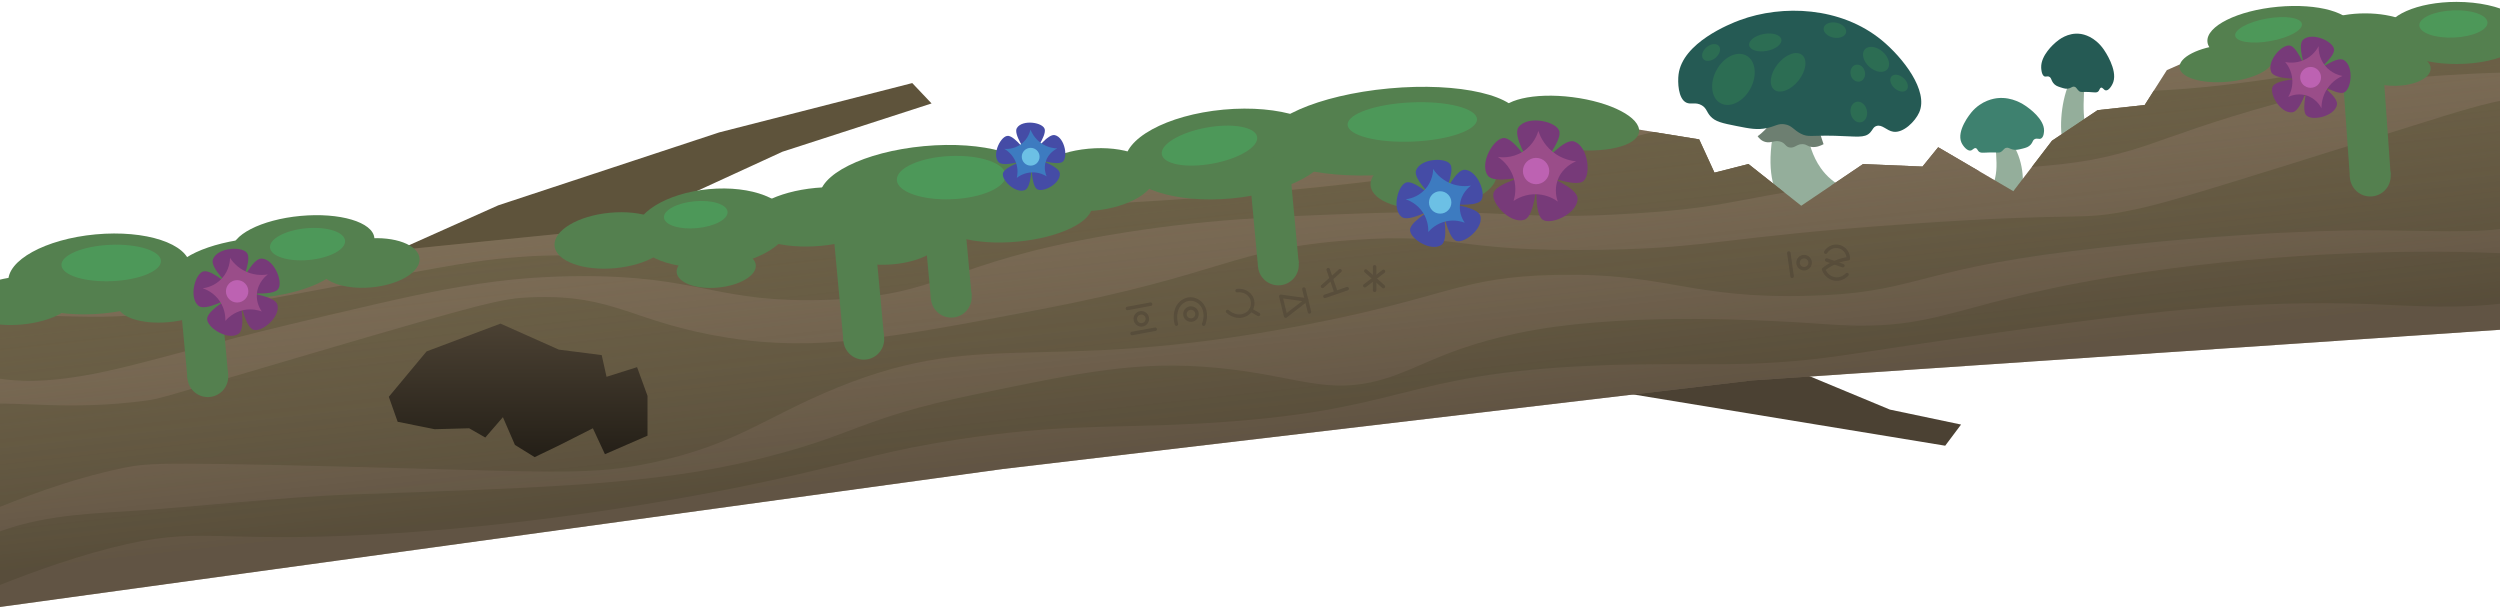 <svg width="320" height="78" viewBox="0 0 320 78" fill="none" xmlns="http://www.w3.org/2000/svg">
<path d="M243.813 39.172C241.744 40.659 237.243 39.379 235.863 36.841C234.744 34.791 236.392 33.284 235.441 31.108C235.414 31.054 235.394 31.007 235.367 30.953C235.046 30.297 234.604 29.835 234.095 29.48C233.284 28.911 232.286 28.616 231.268 28.201C230.331 27.819 229.379 27.337 228.549 26.466C228.522 26.439 228.495 26.406 228.469 26.379C227.839 25.682 227.236 24.691 226.901 23.251C226.58 21.865 226.499 20.05 226.861 17.665C228.335 17.384 229.815 17.096 231.288 16.808C231.509 18.201 231.971 19.983 233.063 21.523C233.425 22.032 233.86 22.521 234.376 22.956C236.084 24.396 237.658 24.396 239.252 24.771C240.002 24.952 240.752 25.213 241.529 25.756C242.219 26.238 242.815 26.868 243.324 27.591C243.666 28.06 243.967 28.576 244.222 29.118C244.63 29.962 244.938 30.873 245.153 31.797C245.849 34.852 245.454 37.993 243.813 39.172Z" fill="#94AE9B"/>
<path d="M255.293 16.068C255.116 16.157 255.189 16.532 255.291 17.484C255.45 18.953 255.628 20.613 255.524 21.833C255.32 24.212 253.991 25.474 254.532 25.944C254.847 26.218 255.278 25.771 256.419 25.979C256.614 26.015 257.091 26.08 257.672 25.961C257.739 25.948 257.806 25.926 257.888 25.89C259.072 25.38 259.264 22.36 258.362 19.925C257.533 17.687 255.743 15.844 255.293 16.068Z" fill="#94AE9B"/>
<path d="M252.339 14.383C252.196 14.554 250.407 16.73 251.058 18.233C251.265 18.709 251.815 19.35 252.238 19.272C252.518 19.22 252.676 18.867 252.93 18.972C253.074 19.032 253.1 19.179 253.223 19.327C253.485 19.645 253.828 19.532 254.733 19.512C255.756 19.489 255.864 19.614 256.163 19.416C256.469 19.212 256.507 18.973 256.819 18.916C257.093 18.866 257.211 19.023 257.58 19.125C258.002 19.241 258.315 19.163 258.872 19.026C259.362 18.905 259.658 18.812 259.935 18.508C260.212 18.204 260.16 17.97 260.421 17.82C260.758 17.625 261.006 17.89 261.281 17.715C261.625 17.495 261.637 16.82 261.639 16.717C261.664 15.231 259.69 13.84 259.401 13.636C258.999 13.352 257.581 12.379 255.717 12.559C255.281 12.601 253.645 12.82 252.339 14.383Z" fill="#3E816F"/>
<path d="M266.927 7.626C267.078 7.732 267.016 8.183 266.928 9.327C266.792 11.092 266.639 13.086 266.729 14.551C266.903 17.41 268.042 18.926 267.578 19.491C267.308 19.819 266.94 19.282 265.963 19.533C265.795 19.576 265.388 19.654 264.89 19.511C264.833 19.495 264.775 19.468 264.705 19.426C263.692 18.813 263.527 15.185 264.299 12.26C265.009 9.57 266.542 7.357 266.927 7.626Z" fill="#94AE9B"/>
<path d="M269.291 6.349C269.42 6.535 271.034 8.89 270.508 10.481C270.342 10.985 269.881 11.658 269.511 11.566C269.266 11.506 269.119 11.126 268.902 11.233C268.778 11.295 268.759 11.451 268.656 11.607C268.437 11.941 268.136 11.813 267.349 11.775C266.459 11.731 266.368 11.861 266.104 11.645C265.832 11.422 265.793 11.166 265.52 11.099C265.281 11.04 265.182 11.206 264.864 11.307C264.501 11.423 264.227 11.334 263.739 11.177C263.309 11.039 263.05 10.934 262.801 10.604C262.552 10.275 262.591 10.026 262.36 9.861C262.062 9.647 261.854 9.924 261.61 9.732C261.305 9.491 261.276 8.771 261.272 8.661C261.21 7.076 262.888 5.63 263.134 5.418C263.476 5.123 264.682 4.112 266.306 4.34C266.687 4.393 268.115 4.658 269.291 6.349Z" fill="#255A54"/>
<path d="M206.742 50.11L248.986 57.051L251.015 54.343L241.909 52.429L227.685 46.52L206.742 50.11Z" fill="#4B4133"/>
<path d="M37.962 37.817L63.773 26.284L92.056 16.948L116.769 10.633L119.24 13.241L100.156 19.419L67.892 34.247L37.962 37.817Z" fill="#5E533B"/>
<path d="M321.538 3.658V42.105L224.315 48.691L128.328 60.035L-2 77.966V37.349L81.504 28.932L202.074 15.341L211.636 16.892L217.494 17.84L219.451 22.1L223.801 20.994L228.413 24.645L230.557 26.344L234.367 23.771L238.474 20.997L246.078 21.323L248.088 18.846L253.278 21.884L257.707 24.477L260.089 21.365L262.654 18.013L268.496 14.097L274.522 13.438L275.681 11.616L277.36 8.979L282.844 6.552L321.538 3.658Z" fill="#7F6F58"/>
<path d="M321.538 12.643V29.072C317.177 29.928 311.014 29.489 302.672 29.472C302.672 29.472 287.106 29.438 265.137 32.152C244.588 34.691 245.08 37.551 231.177 37.872C216.02 38.223 213.373 34.868 199.005 35.192C186.634 35.471 185.558 38.03 166.833 41.627C132.14 48.288 125.903 41.411 105.347 50.385C97.468 53.825 94.012 56.743 84.614 58.963C77.276 60.697 72.621 60.513 55.48 60.035C20.771 59.069 18.985 59.239 15.981 59.857C8.311 61.434 2.406 63.935 -2 65.661V51.722C2.698 51.382 9.054 52.566 18.662 51.277C20.65 51.012 20.459 50.949 40.646 45.022C62.225 38.686 64.368 38.191 67.992 38.052C78.86 37.63 80.72 41.258 93.194 43.235C104.574 45.037 114.006 43.244 132.873 39.661C157.006 35.075 157.549 31.833 173.088 30.723C186.796 29.743 185.749 32.309 205.083 31.974C219.26 31.73 220.257 30.341 244.222 28.669C267.573 27.038 265.755 28.416 273.358 26.791C276.913 26.032 280.024 25.151 308.927 16.067C314.337 14.366 318.44 13.075 321.538 12.643Z" fill="#6C6146"/>
<path d="M224.976 17.437C225.165 17.709 225.492 18.064 226.023 18.182C226.72 18.337 227.117 17.938 227.814 18.104C228.554 18.28 228.51 18.825 229.133 18.888C229.774 18.952 230.03 18.396 230.783 18.451C231.26 18.486 231.344 18.723 231.845 18.802C232.454 18.898 233.034 18.66 233.415 18.455C233.201 17.86 233.001 17.209 232.836 16.505C232.638 15.661 232.52 14.873 232.455 14.155C230.764 13.999 229.064 13.838 227.372 13.677C227.321 14.123 227.183 14.735 226.813 15.411C226.272 16.4 225.489 17.065 224.976 17.437Z" fill="#6D7F71"/>
<path d="M240.869 5.154C243.53 7.342 246.903 11.615 245.654 14.4C245.144 15.536 243.636 17.058 242.339 16.86C241.482 16.73 240.919 15.882 240.18 16.128C239.759 16.268 239.714 16.619 239.379 16.972C238.662 17.727 237.602 17.448 234.865 17.38C231.769 17.303 231.472 17.598 230.525 17.119C229.55 16.625 229.38 16.051 228.425 15.907C227.586 15.781 227.266 16.155 226.176 16.39C224.93 16.659 223.967 16.467 222.252 16.126C220.443 15.766 219.541 15.574 218.919 14.863C218.422 14.294 218.438 13.84 217.823 13.479C217.039 13.02 216.445 13.423 215.844 13.134C214.794 12.629 214.732 10.503 214.854 9.531C215.363 5.452 221.445 3.043 222.695 2.58C228.149 0.564 235.627 0.844 240.869 5.154Z" fill="#255A54"/>
<path d="M230.203 10.317C231.187 9.087 231.39 7.616 230.658 7.03C229.926 6.445 228.535 6.967 227.552 8.196C226.569 9.425 226.365 10.896 227.097 11.482C227.829 12.068 229.22 11.546 230.203 10.317Z" fill="#2C6D53"/>
<path d="M224.056 11.332C224.963 9.645 224.725 7.754 223.523 7.107C222.321 6.46 220.611 7.304 219.704 8.991C218.796 10.677 219.035 12.569 220.237 13.216C221.438 13.862 223.148 13.019 224.056 11.332Z" fill="#2C6D53"/>
<path d="M241.569 8.88C242.043 8.35 241.786 7.346 240.995 6.637C240.204 5.929 239.178 5.784 238.703 6.314C238.228 6.844 238.485 7.848 239.277 8.556C240.068 9.265 241.094 9.41 241.569 8.88Z" fill="#2C6D53"/>
<path d="M244.048 11.509C244.368 11.152 244.195 10.475 243.661 9.997C243.128 9.519 242.436 9.422 242.116 9.779C241.796 10.136 241.969 10.813 242.502 11.291C243.036 11.769 243.728 11.867 244.048 11.509Z" fill="#2C6D53"/>
<path d="M236.298 4.145C236.404 3.618 235.849 3.063 235.059 2.904C234.269 2.745 233.542 3.042 233.436 3.569C233.33 4.095 233.885 4.651 234.675 4.81C235.465 4.969 236.192 4.671 236.298 4.145Z" fill="#2C6D53"/>
<path d="M219.587 7.399C220.138 6.937 220.331 6.258 220.016 5.883C219.702 5.507 219 5.577 218.448 6.038C217.897 6.5 217.705 7.178 218.02 7.554C218.334 7.93 219.036 7.86 219.587 7.399Z" fill="#2C6D53"/>
<path d="M238.225 15.648C238.792 15.52 239.119 14.83 238.955 14.107C238.791 13.385 238.199 12.903 237.632 13.032C237.065 13.161 236.738 13.851 236.902 14.573C237.066 15.295 237.658 15.777 238.225 15.648Z" fill="#2C6D53"/>
<path d="M238.051 10.435C238.55 10.316 238.84 9.74 238.699 9.149C238.557 8.558 238.038 8.176 237.539 8.296C237.039 8.415 236.749 8.991 236.891 9.582C237.032 10.173 237.552 10.555 238.051 10.435Z" fill="#2C6D53"/>
<path d="M226.155 6.513C227.292 6.303 228.125 5.648 228.014 5.051C227.904 4.454 226.892 4.14 225.754 4.351C224.617 4.561 223.784 5.216 223.895 5.813C224.005 6.411 225.017 6.724 226.155 6.513Z" fill="#2C6D53"/>
<path d="M228.413 24.645C221.365 25.818 219.201 26.699 209.104 27.33C194.022 28.272 193.422 26.643 174.14 27.326C163.393 27.706 153.986 28.04 141.981 30.085C121.214 33.621 120.653 37.841 106.192 38.369C91.469 38.906 89.898 35.21 73.805 35.347C62.175 35.446 53.754 37.558 36.867 41.577C17.79 46.118 8.2 50.398 -2 48.113V39.825C2.408 40.216 7.636 40.591 13.278 40.539C15.004 40.524 18.646 40.324 23.274 39.859C29.994 39.184 34.005 38.342 42.376 36.787C54.217 34.59 60.137 33.493 63.795 33.127C72.949 32.213 74.744 33.087 83.419 32.624C94.855 32.015 99.258 30.094 110.131 28.169C123.895 25.733 126.575 27.083 148.571 25.672C153.856 25.333 170.28 24.192 188.373 21.469C199.113 19.853 206.087 18.303 211.636 16.892L217.494 17.84L219.451 22.1L223.801 20.994L228.413 24.645Z" fill="#6C6146"/>
<path d="M248.088 18.847L253.278 21.884C250.638 22.089 247.587 22.34 243.963 22.695C240.09 23.073 236.964 23.432 234.367 23.771L238.474 20.997L246.077 21.323L248.088 18.847Z" fill="#7F6F58"/>
<path d="M321.539 3.836V9.295C321.539 9.295 318.616 9.14 304.951 10.208C301.558 10.473 298.174 11.398 291.405 13.254C283.132 15.521 278.151 17.465 274.819 18.584C269.418 20.397 265.773 20.905 260.089 21.365L262.655 18.013L268.496 14.097L274.522 13.438L275.682 11.616C278.243 11.511 281.204 11.282 284.759 10.87C300.19 9.086 313.509 5.435 321.539 3.836Z" fill="#6C6146"/>
<path d="M321.538 32.489V38.684C314.758 39.636 309.071 39.14 303.58 38.931C288.07 38.34 274.774 40.047 265.481 41.243C262.515 41.624 257.345 42.348 255.674 42.582C245.138 44.058 238.447 45.116 236.003 45.475C223.553 47.302 217.319 46.262 204.339 46.788C178.719 47.828 180.208 52.805 153.119 54.231C141.653 54.833 135.549 54.249 122.475 56.274C113.613 57.644 110.389 58.846 101.168 60.943C96.421 62.023 74.209 66.948 48.198 68.395C26.972 69.575 25.766 67.184 14.197 70.136C8.115 71.689 2.489 73.871 -2 75.657V68.831C3.925 66.137 10.33 65.798 15.68 65.479C25.604 64.886 35.488 63.623 45.425 63.277C71.05 62.387 83.864 61.942 96.499 58.9C109.675 55.728 109.632 53.645 124.562 50.538C138.555 47.623 145.724 46.129 155.745 47.08C166.182 48.068 169.907 50.778 177.481 48.405C181.601 47.114 184.461 45.069 191.773 43.227C195.098 42.389 198.219 41.874 201.636 41.512C215.323 40.065 231.076 41.321 234.253 41.535C248.92 42.521 249.958 38.394 274.273 34.855C292.377 32.222 310.091 31.851 321.538 32.489Z" fill="#6C6146"/>
<path opacity="0.5" d="M321.538 3.658V42.105L224.315 48.691L128.328 60.035L-2 77.966V37.349L81.504 28.932L202.074 15.341L211.636 16.892L217.494 17.84L219.451 22.1L223.801 20.994L228.413 24.645L230.557 26.344L234.367 23.771L238.474 20.997L246.078 21.323L248.088 18.846L253.278 21.884L257.707 24.477L260.089 21.365L262.654 18.013L268.496 14.097L274.522 13.438L275.681 11.616L277.36 8.979L282.844 6.552L321.538 3.658Z" fill="url(#paint0_linear_113_438)"/>
<path d="M64.062 41.422C60.909 42.608 57.755 43.793 54.602 44.979C52.991 46.915 51.38 48.852 49.769 50.788L50.9 53.989C52.477 54.305 54.053 54.622 55.63 54.938C57.104 54.898 58.578 54.859 60.052 54.819C60.74 55.214 61.429 55.609 62.117 56.003C62.868 55.134 63.62 54.265 64.371 53.397C64.885 54.582 65.399 55.768 65.913 56.953C66.755 57.473 67.596 57.993 68.437 58.513C69.515 57.993 70.594 57.473 71.672 56.953C73.077 56.242 74.483 55.531 75.888 54.819C76.402 55.926 76.916 57.032 77.431 58.139C79.247 57.349 81.064 56.558 82.881 55.768V50.67C82.435 49.444 81.99 48.219 81.544 46.994C80.241 47.407 78.939 47.819 77.636 48.231C77.43 47.305 77.225 46.379 77.019 45.453C75.188 45.219 73.358 44.984 71.527 44.75C69.038 43.641 66.55 42.531 64.062 41.422Z" fill="url(#paint1_linear_113_438)"/>
<path d="M302.736 7.258C306.478 7.258 309.511 6.016 309.511 4.485C309.511 2.953 306.478 1.711 302.736 1.711C298.994 1.711 295.961 2.953 295.961 4.485C295.961 6.016 298.994 7.258 302.736 7.258Z" fill="#54804F"/>
<path d="M321.539 1.76V6.673C319.883 7.599 317.312 8.192 314.43 8.192C309.437 8.192 305.389 6.413 305.389 4.218C305.389 2.02 309.437 0.241 314.43 0.241C317.312 0.241 319.883 0.834 321.539 1.76Z" fill="#54804F"/>
<path d="M306.511 10.984C309.061 10.984 311.129 9.996 311.129 8.779C311.129 7.561 309.061 6.574 306.511 6.574C303.96 6.574 301.893 7.561 301.893 8.779C301.893 9.996 303.96 10.984 306.511 10.984Z" fill="#54804F"/>
<path d="M33.242 38.113C39.132 37.566 43.748 35.413 43.553 33.302C43.357 31.192 38.423 29.924 32.533 30.471C26.643 31.017 22.027 33.171 22.223 35.281C22.418 37.391 27.352 38.659 33.242 38.113Z" fill="#54804F"/>
<path d="M39.146 34.961C44.178 34.495 48.106 32.477 47.918 30.455C47.73 28.432 43.499 27.172 38.466 27.638C33.434 28.105 29.507 30.123 29.694 32.145C29.882 34.167 34.113 35.428 39.146 34.961Z" fill="#54804F"/>
<path d="M47.556 36.782C51.11 36.452 53.861 34.788 53.701 33.065C53.541 31.342 50.531 30.212 46.977 30.542C43.423 30.872 40.672 32.536 40.831 34.259C40.991 35.982 44.002 37.112 47.556 36.782Z" fill="#54804F"/>
<path d="M13.169 40.126C19.591 39.53 24.587 36.781 24.328 33.985C24.068 31.189 18.652 29.406 12.23 30.001C5.808 30.597 0.813 33.346 1.072 36.142C1.331 38.938 6.748 40.721 13.169 40.126Z" fill="#54804F"/>
<path d="M21.619 41.232C25.112 40.908 27.829 39.412 27.688 37.892C27.547 36.371 24.601 35.401 21.108 35.725C17.615 36.049 14.898 37.544 15.039 39.065C15.18 40.586 18.126 41.556 21.619 41.232Z" fill="#54804F"/>
<path d="M2.81 41.535C0.986 41.703 -0.706 41.555 -2 41.173V36.461C-0.85 35.949 0.622 35.572 2.244 35.421C6.122 35.062 9.393 36.138 9.549 37.828C9.706 39.515 6.688 41.175 2.81 41.535Z" fill="#54804F"/>
<path d="M285.172 10.463C288.466 10.158 291.038 8.849 290.916 7.541C290.795 6.232 288.026 5.419 284.732 5.725C281.438 6.03 278.866 7.339 278.987 8.647C279.109 9.956 281.878 10.769 285.172 10.463Z" fill="#54804F"/>
<path d="M292.23 8.103C297.389 7.624 301.421 5.616 301.236 3.618C301.051 1.62 296.718 0.388 291.559 0.867C286.399 1.345 282.367 3.353 282.552 5.351C282.738 7.35 287.071 8.582 292.23 8.103Z" fill="#54804F"/>
<path d="M299.535 10.303C302.098 10.066 304.084 8.884 303.971 7.663C303.858 6.443 301.688 5.647 299.125 5.884C296.562 6.122 294.576 7.304 294.689 8.524C294.803 9.745 296.972 10.541 299.535 10.303Z" fill="#54804F"/>
<path d="M157.655 25.397C164.902 24.725 170.541 21.636 170.25 18.497C169.958 15.359 163.847 13.36 156.6 14.033C149.353 14.705 143.714 17.794 144.005 20.932C144.296 24.07 150.407 26.069 157.655 25.397Z" fill="#54804F"/>
<path d="M140.054 26.965C144.573 26.546 148.073 24.431 147.869 22.241C147.666 20.051 143.838 18.616 139.318 19.035C134.799 19.454 131.299 21.57 131.503 23.759C131.706 25.949 135.534 27.384 140.054 26.965Z" fill="#54804F"/>
<path d="M178.795 22.262C187.849 21.422 194.962 18.291 194.682 15.27C194.402 12.248 186.834 10.48 177.78 11.32C168.725 12.16 161.612 15.29 161.892 18.312C162.173 21.333 169.74 23.102 178.795 22.262Z" fill="#54804F"/>
<path d="M194.588 22.055C198.945 21.651 202.311 19.529 202.105 17.316C201.9 15.102 198.201 13.636 193.844 14.04C189.487 14.444 186.122 16.566 186.327 18.779C186.532 20.992 190.231 22.459 194.588 22.055Z" fill="#54804F"/>
<path d="M183.833 26.69C188.283 26.277 191.736 24.291 191.547 22.253C191.358 20.215 187.598 18.898 183.149 19.311C178.7 19.723 175.247 21.71 175.436 23.747C175.625 25.785 179.384 27.103 183.833 26.69Z" fill="#54804F"/>
<path d="M78.741 34.324C82.843 33.944 86.022 32.047 85.84 30.088C85.658 28.13 82.185 26.85 78.083 27.231C73.98 27.611 70.802 29.508 70.983 31.467C71.165 33.425 74.638 34.705 78.741 34.324Z" fill="#54804F"/>
<path d="M91.657 34.16C97.132 33.652 101.363 31.013 101.108 28.265C100.853 25.517 96.209 23.701 90.734 24.209C85.259 24.717 81.028 27.356 81.282 30.104C81.537 32.852 86.182 34.668 91.657 34.16Z" fill="#54804F"/>
<path d="M91.903 36.809C94.699 36.549 96.866 35.257 96.742 33.921C96.618 32.586 94.251 31.714 91.454 31.974C88.658 32.233 86.491 33.526 86.615 34.861C86.739 36.196 89.106 37.068 91.903 36.809Z" fill="#54804F"/>
<path d="M119.262 29.481C126.909 28.772 132.885 25.784 132.609 22.808C132.333 19.833 125.91 17.996 118.263 18.705C110.615 19.415 104.64 22.402 104.916 25.378C105.192 28.353 111.615 30.19 119.262 29.481Z" fill="#54804F"/>
<path d="M105.094 31.467C110.046 31.007 113.906 28.975 113.716 26.927C113.526 24.88 109.358 23.592 104.406 24.051C99.454 24.511 95.594 26.543 95.784 28.591C95.974 30.639 100.142 31.926 105.094 31.467Z" fill="#54804F"/>
<path d="M130.232 30.931C135.697 30.424 139.97 28.327 139.777 26.246C139.584 24.165 134.998 22.889 129.533 23.396C124.069 23.903 119.796 26.001 119.989 28.082C120.182 30.162 124.768 31.438 130.232 30.931Z" fill="#54804F"/>
<path d="M114.356 33.827C117.792 33.508 120.47 32.098 120.338 30.677C120.206 29.257 117.314 28.363 113.879 28.682C110.443 29.001 107.765 30.411 107.896 31.832C108.028 33.252 110.92 34.146 114.356 33.827Z" fill="#54804F"/>
<path d="M209.794 16.886C210.026 15.052 206.21 13.059 201.272 12.435C196.334 11.81 192.142 12.791 191.91 14.626C191.679 16.46 195.494 18.453 200.432 19.077C205.371 19.701 209.562 18.72 209.794 16.886Z" fill="#54804F"/>
<path d="M26.601 50.825C28.045 50.825 29.215 49.655 29.215 48.211C29.215 46.768 28.045 45.597 26.601 45.597C25.157 45.597 23.987 46.768 23.987 48.211C23.987 49.655 25.157 50.825 26.601 50.825Z" fill="#54804F"/>
<path d="M23.998 48.453L29.204 47.97L27.944 34.391L22.739 34.874L23.998 48.453Z" fill="#54804F"/>
<path d="M303.396 25.148C304.84 25.148 306.01 23.978 306.01 22.534C306.01 21.091 304.84 19.92 303.396 19.92C301.952 19.92 300.782 21.091 300.782 22.534C300.782 23.978 301.952 25.148 303.396 25.148Z" fill="#54804F"/>
<path d="M300.788 22.718L306.003 22.351L305.045 8.747L299.83 9.115L300.788 22.718Z" fill="#54804F"/>
<path d="M110.563 46.034C112.007 46.034 113.177 44.864 113.177 43.42C113.177 41.977 112.007 40.806 110.563 40.806C109.119 40.806 107.949 41.977 107.949 43.42C107.949 44.864 109.119 46.034 110.563 46.034Z" fill="#54804F"/>
<path d="M107.96 43.661L113.166 43.179L111.906 29.6L106.701 30.083L107.96 43.661Z" fill="#54804F"/>
<path d="M121.763 40.651C123.206 40.651 124.376 39.481 124.376 38.037C124.376 36.594 123.206 35.423 121.763 35.423C120.319 35.423 119.149 36.594 119.149 38.037C119.149 39.481 120.319 40.651 121.763 40.651Z" fill="#54804F"/>
<path d="M119.16 38.279L124.365 37.796L123.106 24.217L117.9 24.7L119.16 38.279Z" fill="#54804F"/>
<path d="M163.631 36.523C165.075 36.523 166.245 35.353 166.245 33.909C166.245 32.466 165.075 31.295 163.631 31.295C162.188 31.295 161.018 32.466 161.018 33.909C161.018 35.353 162.188 36.523 163.631 36.523Z" fill="#54804F"/>
<path d="M161.029 34.151L166.234 33.668L164.974 20.089L159.769 20.572L161.029 34.151Z" fill="#54804F"/>
<path d="M180.884 18.12C185.458 17.922 189.116 16.638 189.056 15.252C188.996 13.867 185.24 12.905 180.666 13.104C176.092 13.302 172.433 14.586 172.494 15.971C172.554 17.356 176.31 18.318 180.884 18.12Z" fill="#4D9859"/>
<path d="M155.238 20.937C158.606 20.313 161.146 18.779 160.911 17.51C160.677 16.241 157.756 15.718 154.387 16.341C151.019 16.965 148.479 18.499 148.714 19.768C148.949 21.037 151.87 21.56 155.238 20.937Z" fill="#4D9859"/>
<path d="M121.884 25.498C125.733 25.331 128.8 23.958 128.734 22.431C128.668 20.904 125.494 19.802 121.644 19.969C117.794 20.136 114.728 21.509 114.794 23.036C114.86 24.563 118.034 25.665 121.884 25.498Z" fill="#4D9859"/>
<path d="M89.218 29.2C91.466 28.991 93.217 28.053 93.129 27.104C93.04 26.154 91.147 25.554 88.899 25.763C86.651 25.971 84.9 26.91 84.988 27.859C85.076 28.808 86.969 29.409 89.218 29.2Z" fill="#4D9859"/>
<path d="M39.552 33.276C42.205 33.03 44.272 31.923 44.168 30.802C44.064 29.682 41.829 28.974 39.176 29.22C36.523 29.466 34.457 30.574 34.561 31.694C34.665 32.814 36.9 33.522 39.552 33.276Z" fill="#4D9859"/>
<path d="M14.332 35.987C17.849 35.837 20.656 34.675 20.602 33.39C20.547 32.106 17.651 31.187 14.134 31.337C10.617 31.486 7.81 32.649 7.865 33.933C7.92 35.218 10.815 36.137 14.332 35.987Z" fill="#4D9859"/>
<path d="M314.112 4.807C316.522 4.702 318.442 3.838 318.4 2.877C318.359 1.916 316.371 1.222 313.961 1.326C311.551 1.431 309.631 2.295 309.673 3.256C309.715 4.217 311.702 4.912 314.112 4.807Z" fill="#4D9859"/>
<path d="M290.632 5.254C292.99 4.829 294.785 3.841 294.642 3.048C294.498 2.255 292.471 1.956 290.114 2.381C287.757 2.806 285.962 3.794 286.105 4.588C286.248 5.381 288.275 5.68 290.632 5.254Z" fill="#4D9859"/>
<g opacity="0.5">
<path d="M146.09 41.586C146.517 41.586 146.864 41.24 146.864 40.812C146.864 40.385 146.517 40.038 146.09 40.038C145.662 40.038 145.316 40.385 145.316 40.812C145.316 41.24 145.662 41.586 146.09 41.586Z" stroke="#4B4133" stroke-width="0.449" stroke-linecap="round" stroke-linejoin="round"/>
<path d="M144.312 39.483L147.274 38.935" stroke="#4B4133" stroke-width="0.449" stroke-linecap="round" stroke-linejoin="round"/>
<path d="M144.905 42.69L147.867 42.141" stroke="#4B4133" stroke-width="0.449" stroke-linecap="round" stroke-linejoin="round"/>
</g>
<g opacity="0.5">
<path d="M150.58 41.492C150.291 40.409 150.508 39.339 151.186 38.751C151.299 38.654 151.733 38.278 152.378 38.272C153.106 38.265 153.587 38.734 153.679 38.824C154.304 39.433 154.451 40.485 154.073 41.492" stroke="#4B4133" stroke-width="0.449" stroke-miterlimit="10" stroke-linecap="round"/>
<path d="M152.443 40.977C152.871 40.977 153.217 40.63 153.217 40.203C153.217 39.776 152.871 39.429 152.443 39.429C152.016 39.429 151.669 39.776 151.669 40.203C151.669 40.63 152.016 40.977 152.443 40.977Z" stroke="#4B4133" stroke-width="0.449" stroke-linecap="round" stroke-linejoin="round"/>
</g>
<g opacity="0.5">
<path d="M157.128 39.868C157.203 39.937 158.043 40.684 159.061 40.418C159.221 40.376 159.772 40.223 160.107 39.678C160.389 39.218 160.427 38.63 160.204 38.147C159.902 37.491 159.149 37.097 158.353 37.203" stroke="#4B4133" stroke-width="0.449" stroke-linecap="round" stroke-linejoin="round"/>
<path d="M160.107 39.678L161.088 40.251" stroke="#4B4133" stroke-width="0.449" stroke-linecap="round" stroke-linejoin="round"/>
</g>
<g opacity="0.5">
<path d="M167.612 39.928L166.899 37.001" stroke="#4B4133" stroke-width="0.449" stroke-linecap="round" stroke-linejoin="round"/>
<path d="M163.944 37.93L167.237 38.39L164.561 40.462L163.944 37.93Z" stroke="#4B4133" stroke-width="0.449" stroke-linecap="round" stroke-linejoin="round"/>
</g>
<g opacity="0.5">
<path d="M169.59 37.93L172.439 36.952" stroke="#4B4133" stroke-width="0.449" stroke-linecap="round" stroke-linejoin="round"/>
<path d="M170.987 37.362L170.009 34.513" stroke="#4B4133" stroke-width="0.449" stroke-linecap="round" stroke-linejoin="round"/>
<path d="M169.279 36.66L171.524 34.652" stroke="#4B4133" stroke-width="0.449" stroke-linecap="round" stroke-linejoin="round"/>
</g>
<g opacity="0.5">
<path d="M175.951 37.162V34.15" stroke="#4B4133" stroke-width="0.449" stroke-linecap="round" stroke-linejoin="round"/>
<path d="M174.696 36.573L177.086 34.739" stroke="#4B4133" stroke-width="0.449" stroke-linecap="round" stroke-linejoin="round"/>
<path d="M177.078 36.686L174.824 34.688" stroke="#4B4133" stroke-width="0.449" stroke-linecap="round" stroke-linejoin="round"/>
</g>
<g opacity="0.5">
<path d="M230.923 34.398C231.351 34.398 231.697 34.051 231.697 33.624C231.697 33.197 231.351 32.85 230.923 32.85C230.496 32.85 230.149 33.197 230.149 33.624C230.149 34.051 230.496 34.398 230.923 34.398Z" stroke="#4B4133" stroke-width="0.449" stroke-linecap="round" stroke-linejoin="round"/>
<path d="M229.39 35.362L228.968 32.38" stroke="#4B4133" stroke-width="0.449" stroke-linecap="round" stroke-linejoin="round"/>
</g>
<g opacity="0.5">
<path d="M233.812 33.279L235.885 34.01" stroke="#4B4133" stroke-width="0.449" stroke-linecap="round" stroke-linejoin="round"/>
<path d="M233.69 32.28C234.063 31.665 234.808 31.381 235.487 31.591C236.144 31.795 236.594 32.418 236.582 33.115C236.103 33.181 235.444 33.326 234.722 33.664C234.171 33.922 233.737 34.221 233.416 34.479C233.672 35.185 234.295 35.674 234.997 35.722C235.805 35.776 236.346 35.222 236.422 35.141" stroke="#4B4133" stroke-width="0.449" stroke-linecap="round" stroke-linejoin="round"/>
</g>
<path d="M30.773 38.668C30.773 38.668 31.481 42.095 30.523 42.736C29.12 43.674 26.242 41.786 26.531 40.657C26.82 39.528 29.629 37.998 29.629 37.998L30.773 38.668Z" fill="#773A79"/>
<path d="M29.368 38.135C29.368 38.135 26.328 39.868 25.422 39.155C24.096 38.111 25.003 34.789 26.166 34.716C27.329 34.642 29.651 36.84 29.651 36.84L29.368 38.135Z" fill="#773A79"/>
<path d="M29.441 36.635C29.441 36.635 26.853 34.279 27.251 33.197C27.835 31.614 31.273 31.449 31.703 32.532C32.132 33.616 30.759 36.504 30.759 36.504L29.441 36.635Z" fill="#773A79"/>
<path d="M30.89 36.241C30.89 36.241 32.331 33.051 33.483 33.096C35.169 33.161 36.389 36.381 35.491 37.124C34.593 37.867 31.422 37.454 31.422 37.454L30.89 36.241Z" fill="#773A79"/>
<path d="M31.713 37.497C31.713 37.497 35.192 37.882 35.505 38.991C35.964 40.615 33.279 42.769 32.294 42.145C31.31 41.521 30.724 38.377 30.724 38.377L31.713 37.497Z" fill="#773A79"/>
<path d="M29.444 33.007C29.676 33.364 30.315 34.244 31.52 34.78C32.756 35.329 33.865 35.196 34.283 35.124C34.107 35.255 33.007 36.102 32.881 37.609C32.783 38.783 33.337 39.633 33.507 39.874C33.142 39.736 32.276 39.467 31.203 39.683C29.868 39.952 29.082 40.798 28.843 41.077C28.858 40.695 28.846 39.675 28.189 38.642C27.42 37.435 26.28 37.011 25.942 36.898C26.255 36.861 27.436 36.682 28.388 35.654C29.388 34.574 29.44 33.308 29.444 33.007Z" fill="#9A4D89"/>
<path d="M30.354 38.723C31.145 38.723 31.787 38.081 31.787 37.289C31.787 36.498 31.145 35.856 30.354 35.856C29.562 35.856 28.92 36.498 28.92 37.289C28.92 38.081 29.562 38.723 30.354 38.723Z" fill="#BD62B2"/>
<path d="M184.755 27.292C184.755 27.292 185.453 30.722 184.493 31.359C183.087 32.293 180.214 30.395 180.507 29.267C180.8 28.139 183.614 26.619 183.614 26.619L184.755 27.292Z" fill="#454CA6"/>
<path d="M183.352 26.754C183.352 26.754 180.306 28.478 179.403 27.762C178.081 26.713 178.998 23.395 180.161 23.325C181.324 23.255 183.639 25.461 183.639 25.461L183.352 26.754Z" fill="#454CA6"/>
<path d="M183.43 25.255C183.43 25.255 180.849 22.89 181.252 21.81C181.84 20.228 185.28 20.075 185.705 21.16C186.131 22.244 184.749 25.128 184.749 25.128L183.43 25.255Z" fill="#454CA6"/>
<path d="M184.88 24.865C184.88 24.865 186.332 21.68 187.484 21.729C189.17 21.8 190.378 25.024 189.478 25.764C188.578 26.504 185.408 26.08 185.408 26.08L184.88 24.865Z" fill="#454CA6"/>
<path d="M185.699 26.124C185.699 26.124 189.177 26.52 189.486 27.631C189.94 29.256 187.247 31.402 186.265 30.774C185.283 30.147 184.707 27.002 184.707 27.002L185.699 26.124Z" fill="#454CA6"/>
<path d="M183.444 21.627C183.675 21.985 184.311 22.867 185.515 23.407C186.749 23.96 187.858 23.83 188.277 23.759C188.101 23.89 186.998 24.733 186.867 26.24C186.765 27.414 187.316 28.266 187.485 28.507C187.12 28.368 186.255 28.096 185.182 28.309C183.846 28.573 183.057 29.417 182.818 29.695C182.833 29.313 182.825 28.293 182.171 27.258C181.406 26.049 180.268 25.62 179.93 25.507C180.243 25.471 181.424 25.296 182.38 24.271C183.384 23.194 183.439 21.928 183.444 21.627Z" fill="#3D7BC0"/>
<path d="M184.34 27.346C185.132 27.346 185.774 26.704 185.774 25.913C185.774 25.121 185.132 24.479 184.34 24.479C183.549 24.479 182.907 25.121 182.907 25.913C182.907 26.704 183.549 27.346 184.34 27.346Z" fill="#6CC0E5"/>
<path d="M196.666 23.585C196.666 23.585 196.411 27.692 195.126 28.123C193.245 28.753 190.564 25.722 191.241 24.531C191.918 23.34 195.576 22.473 195.576 22.473L196.666 23.585Z" fill="#773A79"/>
<path d="M195.238 22.547C195.238 22.547 191.254 23.574 190.447 22.485C189.266 20.891 191.321 17.404 192.662 17.68C194.004 17.956 195.959 21.167 195.959 21.167L195.238 22.547Z" fill="#773A79"/>
<path d="M195.784 20.869C195.784 20.869 193.577 17.396 194.363 16.293C195.514 14.677 199.465 15.553 199.618 16.915C199.77 18.276 197.32 21.128 197.32 21.128L195.784 20.869Z" fill="#773A79"/>
<path d="M197.55 20.869C197.55 20.869 200.17 17.697 201.462 18.104C203.355 18.7 203.743 22.728 202.495 23.293C201.247 23.859 197.778 22.41 197.778 22.41L197.55 20.869Z" fill="#773A79"/>
<path d="M198.095 22.548C198.095 22.548 201.922 24.06 201.934 25.415C201.953 27.398 198.241 29.012 197.318 28C196.394 26.988 196.7 23.241 196.7 23.241L198.095 22.548Z" fill="#773A79"/>
<path d="M196.909 16.755C197.062 17.232 197.515 18.427 198.716 19.407C199.948 20.412 201.247 20.604 201.744 20.651C201.504 20.745 199.994 21.366 199.385 23.037C198.911 24.338 199.277 25.473 199.395 25.798C199.023 25.529 198.124 24.957 196.841 24.87C195.244 24.763 194.091 25.48 193.734 25.722C193.868 25.294 194.17 24.133 193.744 22.758C193.245 21.152 192.083 20.318 191.734 20.087C192.102 20.141 193.495 20.303 194.893 19.431C196.362 18.515 196.811 17.095 196.909 16.755Z" fill="#9A4D89"/>
<path d="M196.617 23.578C197.548 23.578 198.303 22.824 198.303 21.893C198.303 20.963 197.548 20.208 196.617 20.208C195.687 20.208 194.932 20.963 194.932 21.893C194.932 22.824 195.687 23.578 196.617 23.578Z" fill="#BD62B2"/>
<path d="M294.425 10.078C294.425 10.078 291.165 10.206 290.722 9.227C290.074 7.794 292.25 5.436 293.244 5.874C294.238 6.313 295.215 9.129 295.215 9.129L294.425 10.078Z" fill="#773A79"/>
<path d="M295.13 8.869C295.13 8.869 294.001 5.808 294.795 5.084C295.958 4.025 298.873 5.365 298.763 6.446C298.653 7.527 296.277 9.327 296.277 9.327L295.13 8.869Z" fill="#773A79"/>
<path d="M296.497 9.165C296.497 9.165 299.059 7.145 299.993 7.677C301.36 8.455 300.986 11.642 299.924 11.872C298.862 12.101 296.416 10.397 296.416 10.397L296.497 9.165Z" fill="#773A79"/>
<path d="M296.638 10.557C296.638 10.557 299.351 12.37 299.133 13.422C298.815 14.963 295.669 15.591 295.122 14.652C294.576 13.713 295.441 10.861 295.441 10.861L296.638 10.557Z" fill="#773A79"/>
<path d="M295.358 11.122C295.358 11.122 294.472 14.262 293.404 14.38C291.841 14.554 290.27 11.756 290.994 10.946C291.718 10.136 294.699 10.077 294.699 10.077L295.358 11.122Z" fill="#773A79"/>
<path d="M299.833 9.722C299.469 9.88 298.562 10.334 297.885 11.36C297.191 12.412 297.145 13.453 297.147 13.848C297.053 13.666 296.443 12.525 295.076 12.179C294.011 11.91 293.145 12.289 292.898 12.408C293.08 12.093 293.46 11.338 293.425 10.319C293.382 9.051 292.724 8.199 292.504 7.936C292.853 8.008 293.793 8.153 294.843 7.706C296.07 7.184 296.635 6.201 296.789 5.907C296.776 6.201 296.76 7.313 297.56 8.346C298.4 9.431 299.557 9.672 299.833 9.722Z" fill="#9A4D89"/>
<path d="M295.756 11.24C296.494 11.24 297.092 10.642 297.092 9.904C297.092 9.166 296.494 8.567 295.756 8.567C295.018 8.567 294.42 9.166 294.42 9.904C294.42 10.642 295.018 11.24 295.756 11.24Z" fill="#BD62B2"/>
<path d="M132.032 21.202C132.032 21.202 132.037 23.982 131.19 24.328C129.948 24.835 128.009 22.907 128.414 22.075C128.819 21.242 131.248 20.499 131.248 20.499L132.032 21.202Z" fill="#454CA6"/>
<path d="M131.024 20.564C131.024 20.564 128.381 21.428 127.79 20.729C126.925 19.705 128.159 17.265 129.076 17.393C129.993 17.521 131.45 19.602 131.45 19.602L131.024 20.564Z" fill="#454CA6"/>
<path d="M131.319 19.408C131.319 19.408 129.68 17.162 130.163 16.384C130.869 15.245 133.571 15.665 133.733 16.576C133.894 17.488 132.366 19.516 132.366 19.516L131.319 19.408Z" fill="#454CA6"/>
<path d="M132.51 19.332C132.51 19.332 134.139 17.079 135.028 17.298C136.33 17.617 136.766 20.317 135.949 20.753C135.132 21.188 132.73 20.361 132.73 20.361L132.51 19.332Z" fill="#454CA6"/>
<path d="M132.95 20.441C132.95 20.441 135.596 21.294 135.663 22.207C135.761 23.544 133.328 24.793 132.662 24.151C131.995 23.508 132.039 20.968 132.039 20.968L132.95 20.441Z" fill="#454CA6"/>
<path d="M131.9 16.585C132.024 16.901 132.381 17.687 133.233 18.296C134.108 18.92 134.992 18.993 135.329 19.003C135.171 19.077 134.18 19.561 133.842 20.714C133.578 21.613 133.874 22.362 133.968 22.576C133.706 22.411 133.075 22.063 132.206 22.061C131.124 22.058 130.377 22.591 130.147 22.77C130.219 22.475 130.372 21.679 130.025 20.771C129.62 19.709 128.8 19.197 128.555 19.056C128.805 19.077 129.752 19.126 130.656 18.477C131.607 17.796 131.849 16.819 131.9 16.585Z" fill="#3D7BC0"/>
<path d="M131.926 21.202C132.555 21.202 133.065 20.692 133.065 20.063C133.065 19.434 132.555 18.924 131.926 18.924C131.297 18.924 130.787 19.434 130.787 20.063C130.787 20.692 131.297 21.202 131.926 21.202Z" fill="#6CC0E5"/>
<defs>
<linearGradient id="paint0_linear_113_438" x1="155.844" y1="4.959" x2="161.36" y2="55.341" gradientUnits="userSpaceOnUse">
<stop stop-color="#7F6F57" stop-opacity="0"/>
<stop offset="1" stop-color="#443A2F"/>
</linearGradient>
<linearGradient id="paint1_linear_113_438" x1="66.325" y1="41.422" x2="66.325" y2="58.513" gradientUnits="userSpaceOnUse">
<stop stop-color="#4B4133"/>
<stop offset="1" stop-color="#241F17"/>
</linearGradient>
</defs>
</svg>
